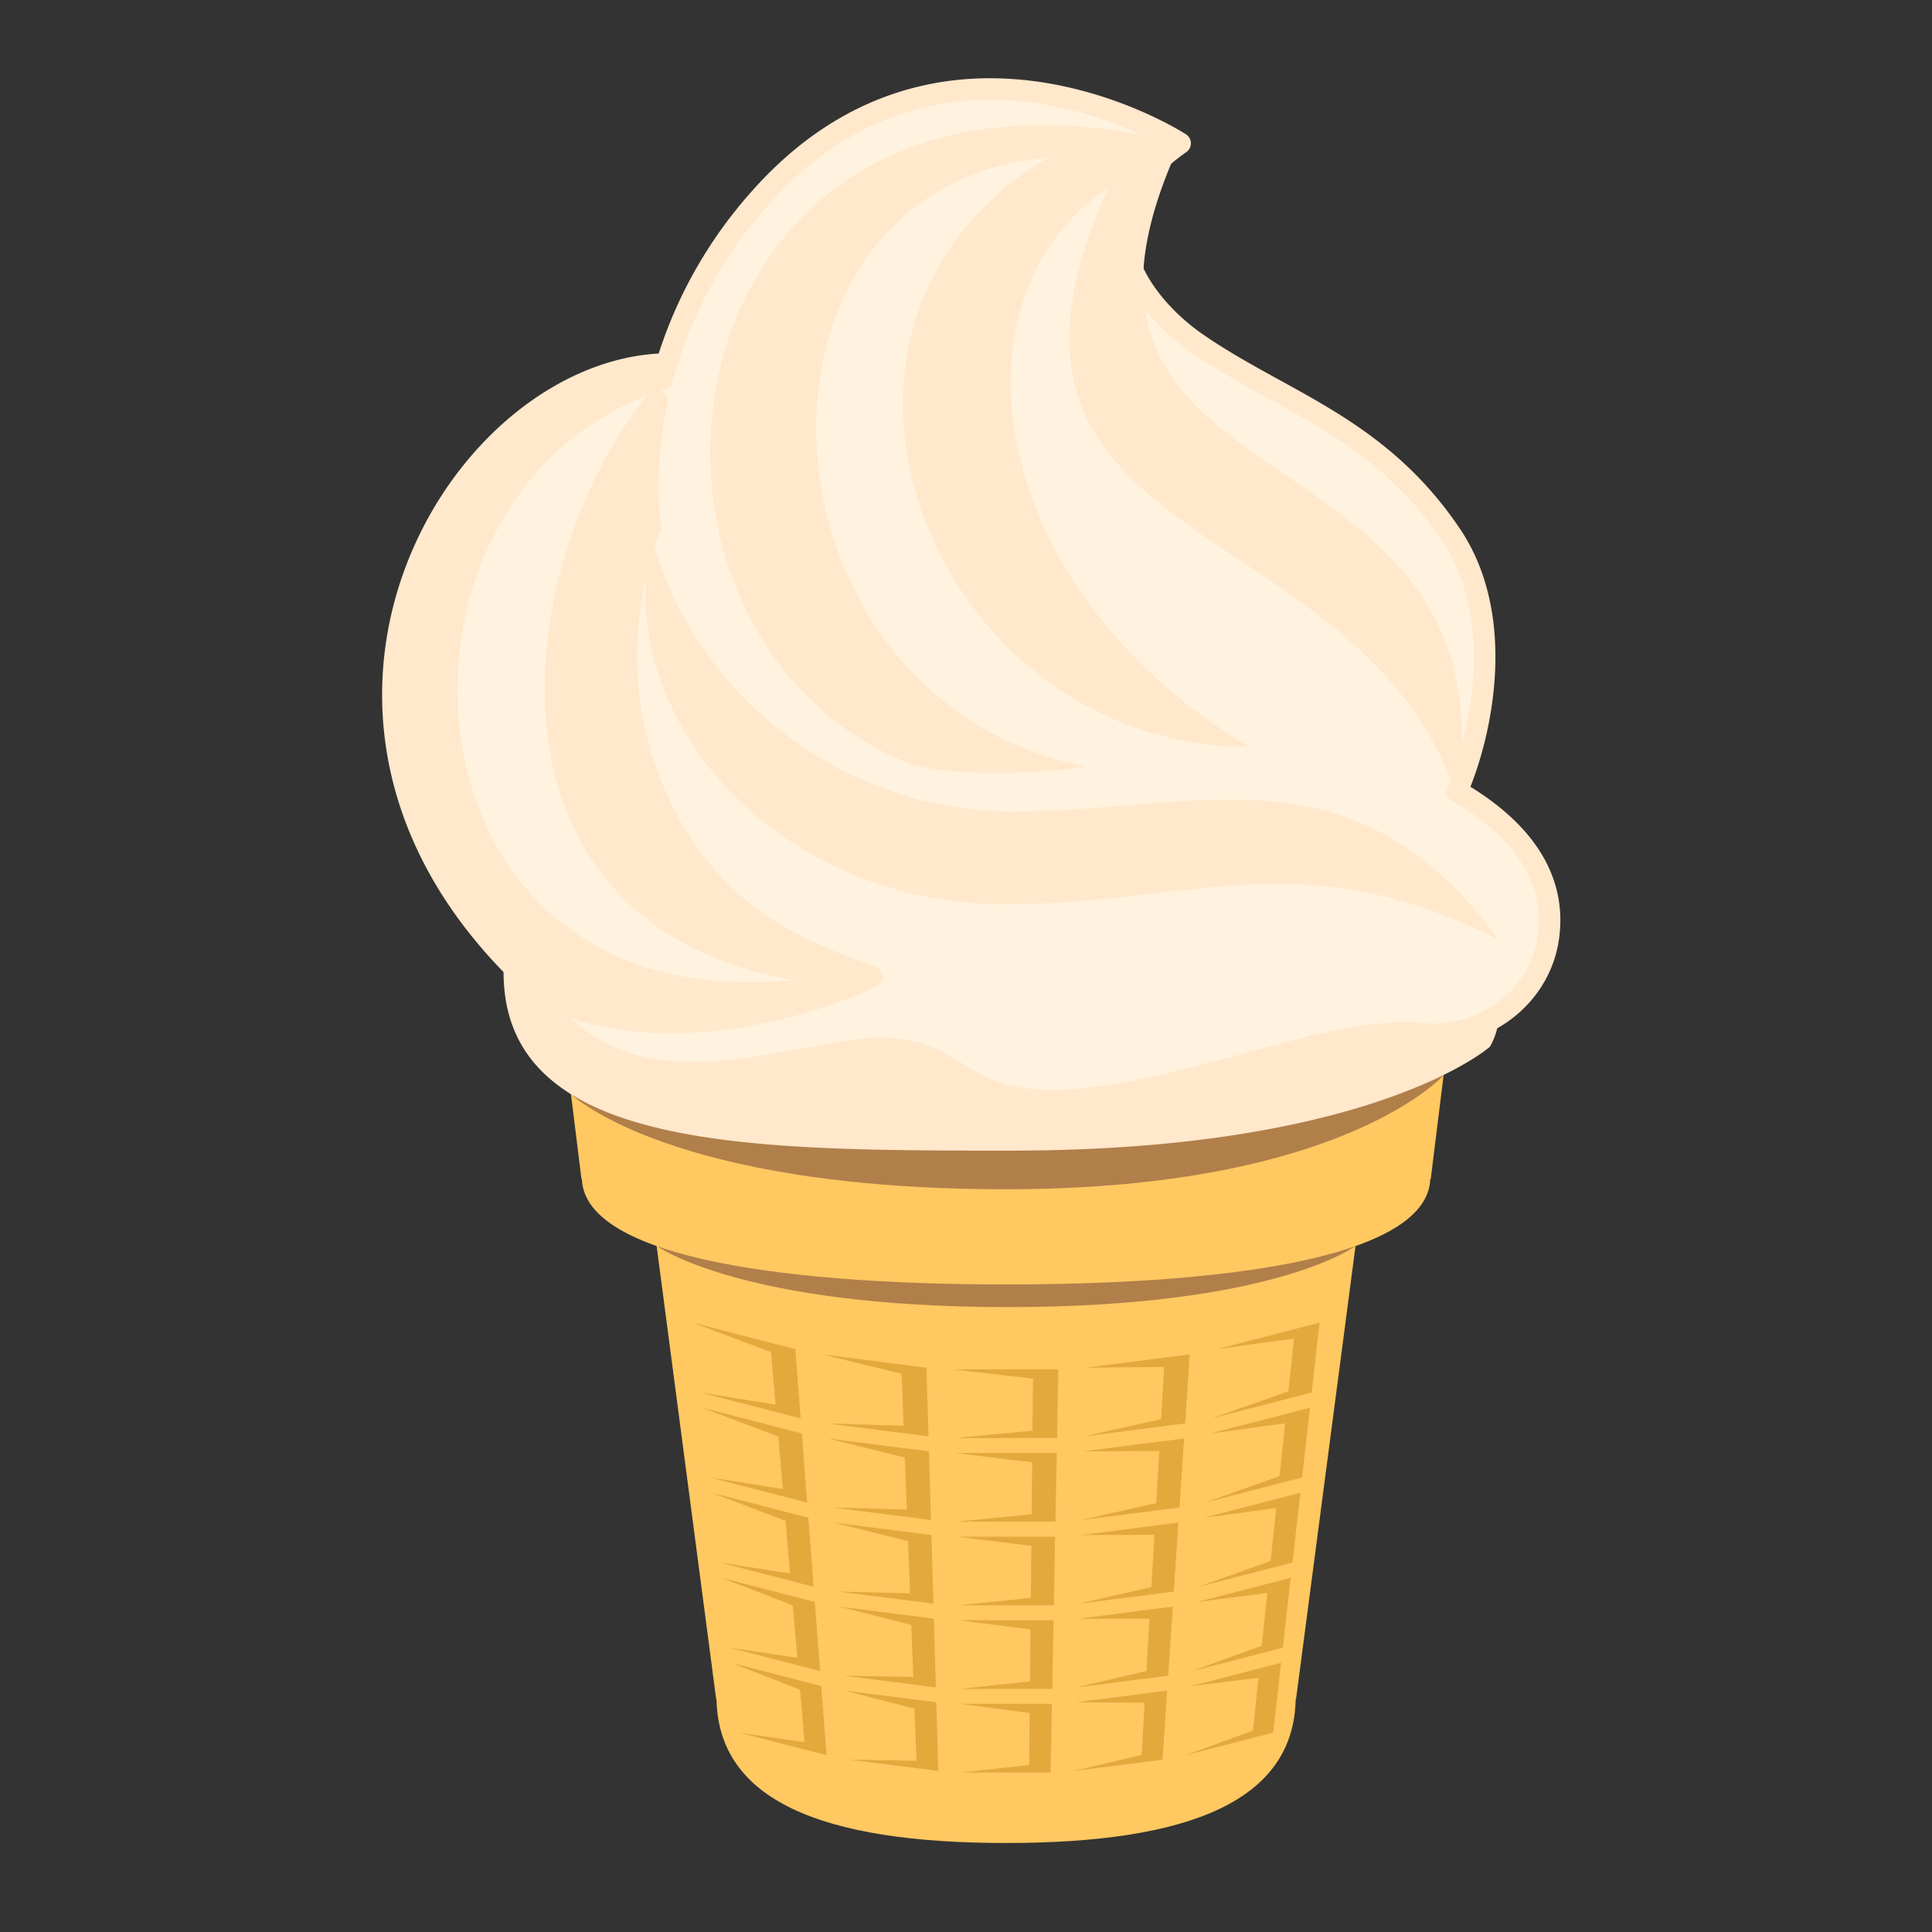 <svg id="Layer_1" data-name="Layer 1" xmlns="http://www.w3.org/2000/svg" viewBox="0 0 450 450"><rect x="0" y="0" width="450" height="450" fill="#333333" stroke="none"/><defs><style>.cls-1{fill:#ffc861;}.cls-2{fill:#b17f4a;}.cls-3{fill:#ffe8cc;}.cls-4{fill:#fff2de;stroke:#ffe8cc;stroke-linecap:round;stroke-linejoin:round;stroke-width:5px;}.cls-5{fill:#e3a93d;}</style></defs><path class="cls-1" d="M152.67,288.15l14.14,107.62h.08c.44,23.43,24.26,33.5,67.45,33.5s67-10.07,67.45-33.5h.08L316,288.14H152.67Z"/><path class="cls-2" d="M153.06,290.27s19.52,14.18,81.63,14.18,80.92-14.18,80.92-14.18Z"/><path class="cls-1" d="M129.25,224.67l6.18,49.92h.1c.58,17.17,42,24.58,98.81,24.58s98.23-7.4,98.8-24.58h.11l6.18-49.92Z"/><path class="cls-2" d="M133,254.85S155.73,277,234.34,277s102.07-26.72,102.07-26.72Z"/><path class="cls-3" d="M156.05,82.27c-49.9,0-100.06,81.23-38.76,144.15C117.29,268,174.44,268,235.54,268,319.76,268,347,243.83,347,243.83h0a15.4,15.4,0,0,0-4-20.12Z"/><path class="cls-4" d="M339.35,184.28c5.47-12.42,11.9-40.06-1.39-59.75-17.1-25.37-39.51-30.91-59.43-44.75-10.83-7.52-29.72-28.2-3.65-46.4,0,0-55.12-35.85-98.17,13.13a102.63,102.63,0,0,0-22.43,41.77c-78.57,24.19-67,167.85,48.73,139.3-94.56-2.71-82.21-95.3-50-134.19-3.61,17.25-1.52,29.63-1.52,29.63-14.11,35.43-.88,78.34,31.36,95.85a128,128,0,0,0,20.06,8.51l.07.2s-44.2,21.46-78.75,3.22h0c22.21,33,61.2,13,81.81,13.44,22.49.43,15.55,20.48,66.6,8.11,29.16-7.08,42.73-12.8,59-11.53,14.58,1.14,27.86-9.2,29.16-23.78C361.82,206.64,357.32,194.73,339.35,184.28Z"/><path class="cls-3" d="M274.88,33.38c-122.73-30.83-140.63,115.23-61.67,145,13.49,2.53,26.62,1.83,39.54.23-80.08-16.65-83.84-135.72-8.58-141.9-66,39-27.32,137.2,46.66,137.2-61.27-36.74-71.09-104.34-32.72-130.22-38.72,86.23,58.41,74,81.27,141.77C353.16,95.63,233.79,121.92,274.88,33.38Z"/><path class="cls-3" d="M151.72,124.53c8.71,35.73,43.56,64.51,83.82,64.51,43.88,0,79.49-16.32,113.59,29.83-46-23.23-72-8.24-115.23-8.24C182.77,210.63,142.15,169.16,151.72,124.53Z"/><polygon class="cls-5" points="161.31 308.07 179.6 314.94 180.65 327.18 163.16 324.34 186.49 330.37 185.25 314.25 161.31 308.07"/><polygon class="cls-5" points="191.56 315.47 210 319.98 210.46 332.12 192.65 331.54 216.27 334.56 215.8 318.56 191.56 315.47"/><polygon class="cls-5" points="222.16 318.96 240.6 321.12 240.48 333.24 222.48 334.95 246.21 334.95 246.51 318.96 222.16 318.96"/><polygon class="cls-5" points="252.88 318.56 271.15 318.39 270.44 330.56 252.41 334.56 276.04 331.54 277.12 315.47 252.88 318.56"/><polygon class="cls-5" points="283.43 314.25 301.39 311.76 300.1 324.06 282.19 330.37 305.52 324.34 307.36 308.07 283.43 314.25"/><polygon class="cls-5" points="163.56 327.88 181.29 334.61 182.34 346.83 165.4 344.13 188 349.98 186.76 333.88 163.56 327.88"/><polygon class="cls-5" points="192.88 335.05 210.75 339.49 211.22 351.61 193.96 351.12 216.84 354.04 216.37 338.05 192.88 335.05"/><polygon class="cls-5" points="222.55 338.44 240.41 340.6 240.29 352.71 222.85 354.42 245.83 354.42 246.14 338.44 222.55 338.44"/><polygon class="cls-5" points="252.31 338.05 270.01 337.94 269.31 350.1 251.84 354.04 274.72 351.12 275.8 335.05 252.31 338.05"/><polygon class="cls-5" points="281.92 333.88 299.32 331.52 298.04 343.81 280.68 349.98 303.28 344.13 305.13 327.88 281.92 333.88"/><polygon class="cls-5" points="165.8 347.69 182.97 354.23 184.02 366.49 167.65 363.94 189.51 369.59 188.28 353.51 165.8 347.69"/><polygon class="cls-5" points="194.2 354.64 211.49 358.96 211.97 371.13 195.27 370.7 217.41 373.53 216.95 357.55 194.2 354.64"/><polygon class="cls-5" points="222.92 357.93 240.22 360.05 240.1 372.18 223.22 373.91 245.46 373.91 245.76 357.93 222.92 357.93"/><polygon class="cls-5" points="251.73 357.55 268.89 357.47 268.17 369.66 251.27 373.53 273.4 370.7 274.48 354.64 251.73 357.55"/><polygon class="cls-5" points="280.4 353.51 297.25 351.25 295.96 363.57 279.17 369.59 301.04 363.94 302.88 347.69 280.4 353.51"/><polygon class="cls-5" points="168.05 367.5 184.66 373.91 185.72 386.14 169.89 383.77 191.02 389.23 189.78 373.12 168.05 367.5"/><polygon class="cls-5" points="195.51 374.21 212.25 378.48 212.71 390.61 196.59 390.3 217.98 393.03 217.51 377.02 195.51 374.21"/><polygon class="cls-5" points="223.29 377.39 240.02 379.52 239.91 391.63 223.59 393.38 245.09 393.38 245.39 377.39 223.29 377.39"/><polygon class="cls-5" points="251.16 377.02 267.74 377.04 267.04 389.19 250.7 393.03 272.09 390.3 273.17 374.21 251.16 377.02"/><polygon class="cls-5" points="278.9 373.12 295.19 371.02 293.9 383.31 277.67 389.23 298.8 383.77 300.63 367.5 278.9 373.12"/><polygon class="cls-5" points="170.28 387.3 186.35 393.57 187.4 405.8 172.13 403.56 192.53 408.82 191.29 392.72 170.28 387.3"/><polygon class="cls-5" points="196.82 393.79 213 397.98 213.47 410.12 197.91 409.86 218.55 412.5 218.08 396.49 196.82 393.79"/><polygon class="cls-5" points="223.67 396.85 239.82 398.99 239.71 411.1 223.97 412.85 244.71 412.85 245.01 396.85 223.67 396.85"/><polygon class="cls-5" points="250.6 396.49 266.61 396.59 265.9 408.75 250.12 412.5 270.77 409.86 271.85 393.79 250.6 396.49"/><polygon class="cls-5" points="277.39 392.72 293.13 390.79 291.84 403.07 276.15 408.82 296.55 403.56 298.39 387.3 277.39 392.72"/></svg>